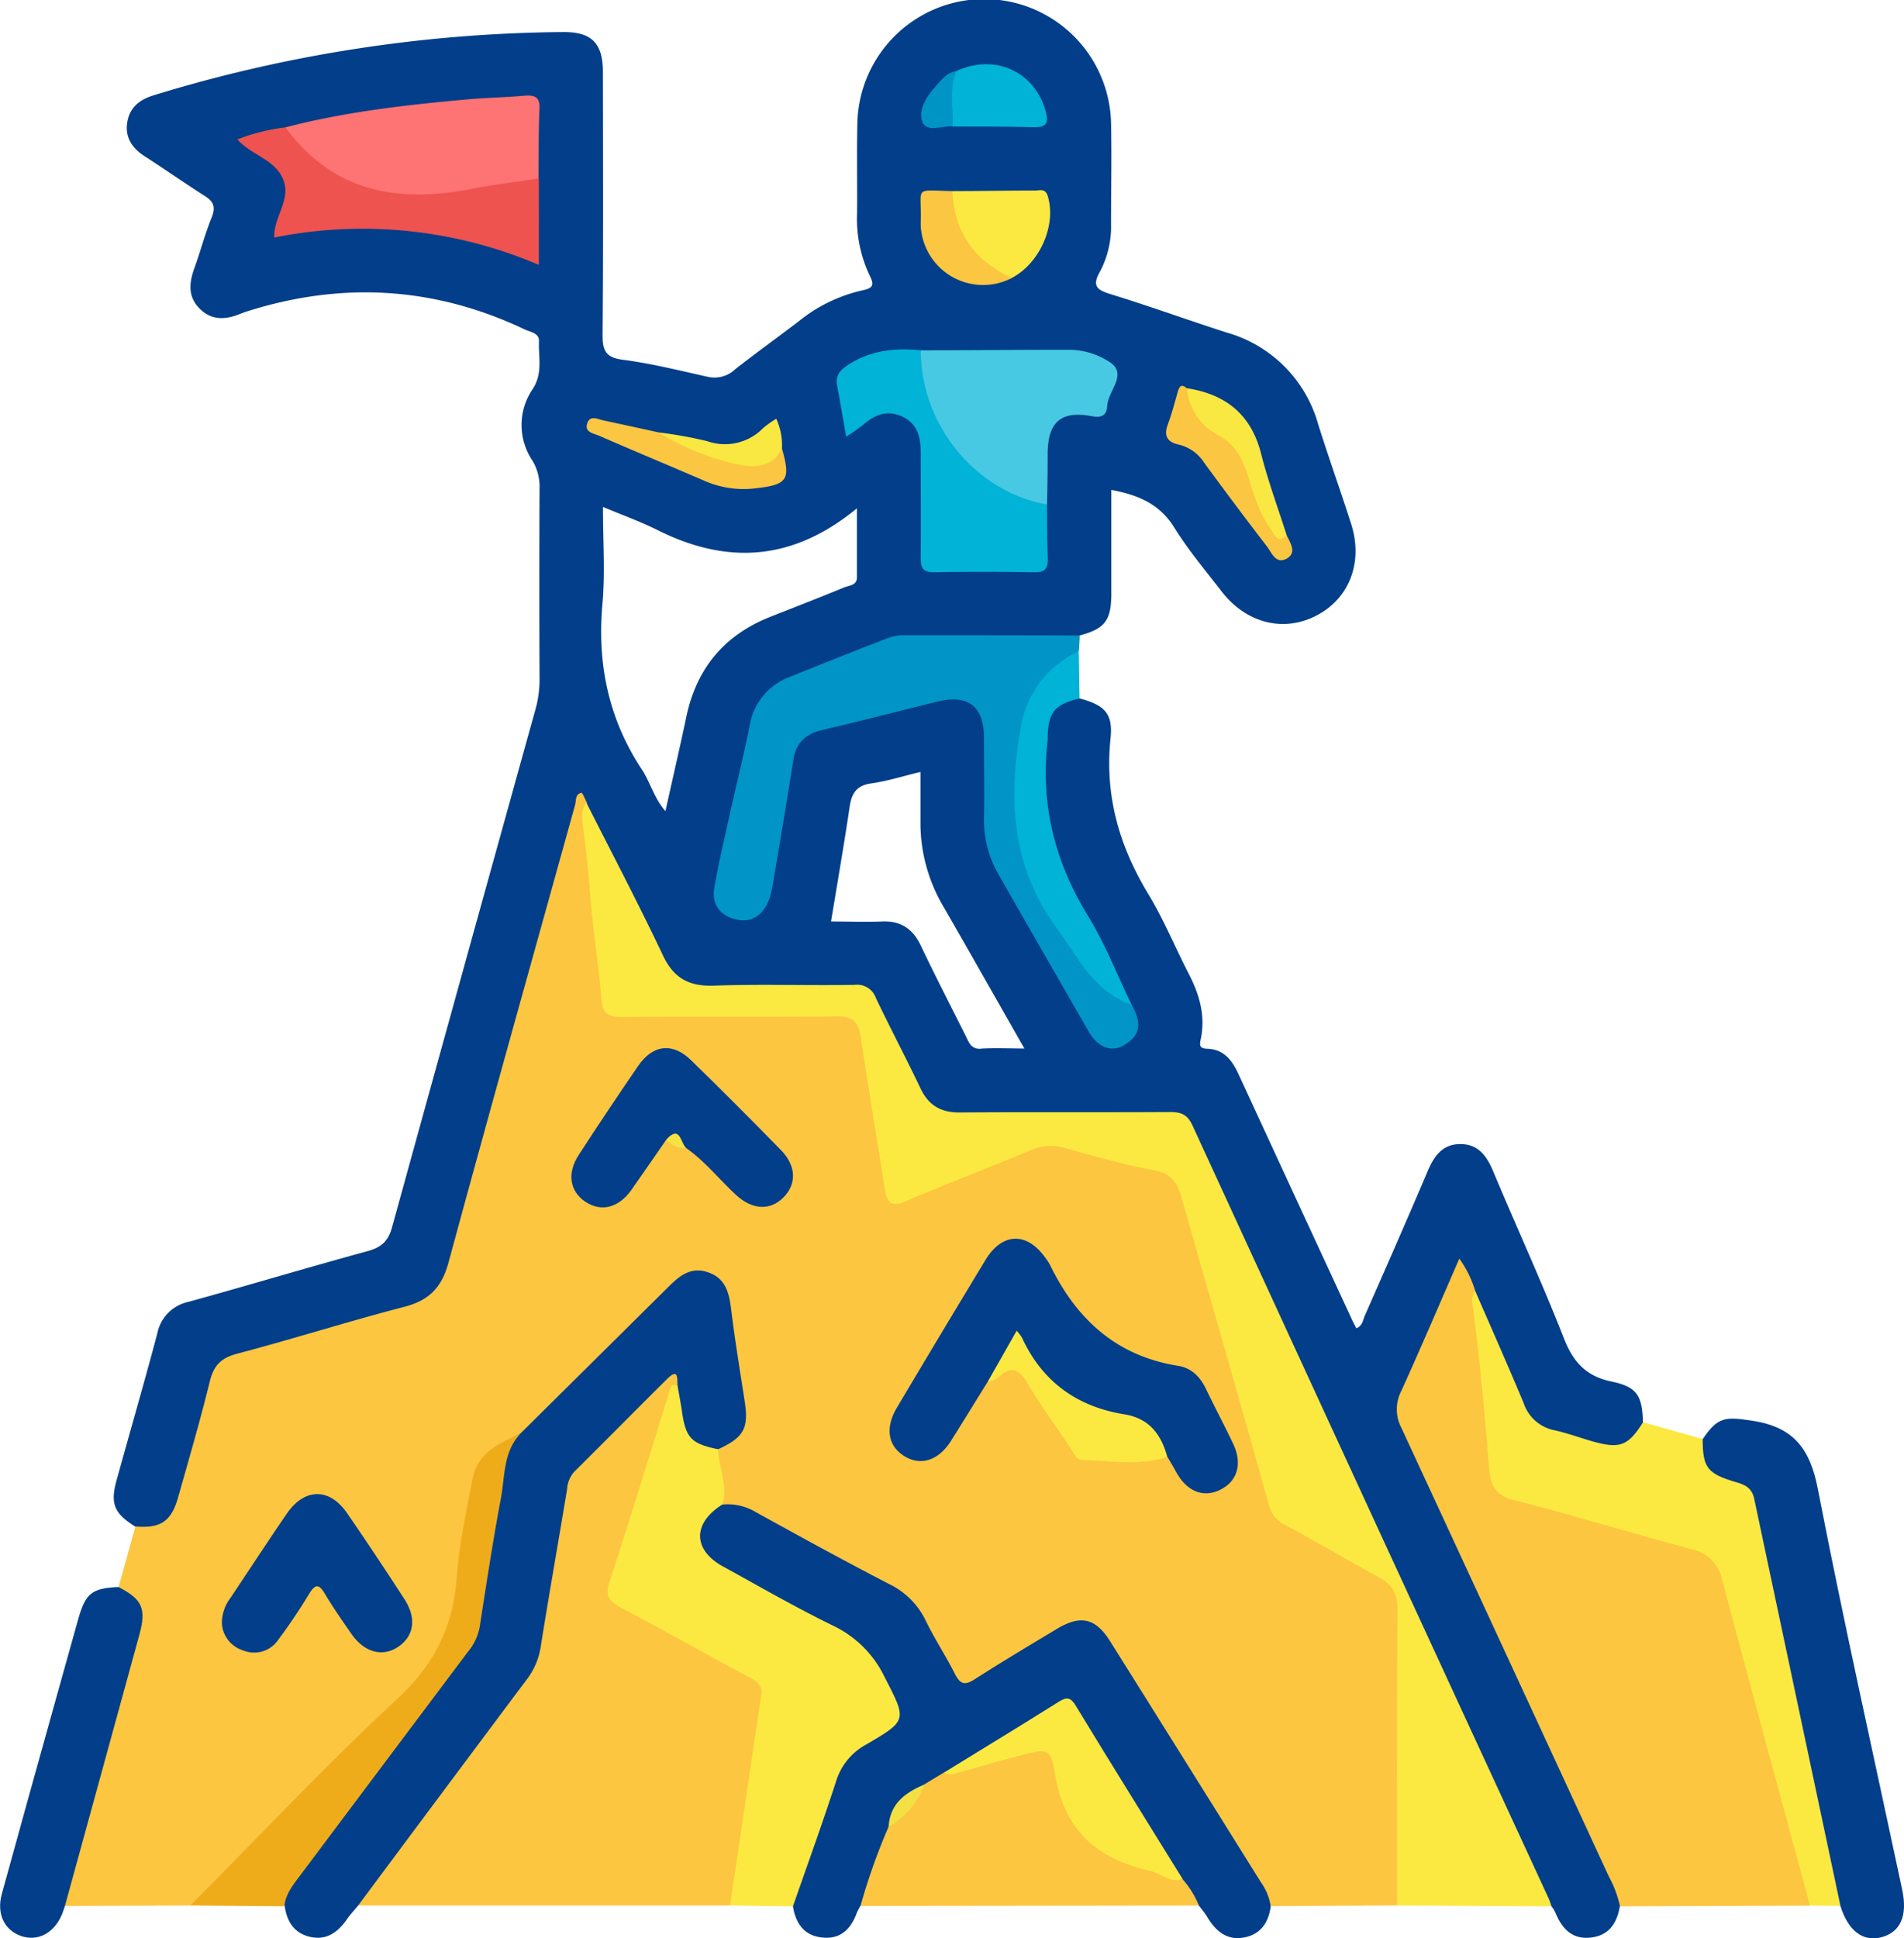 <svg xmlns="http://www.w3.org/2000/svg" viewBox="0 0 358.81 365.17"><defs><style>.cls-1{fill:#023e89;}.cls-2{fill:#fcc641;}.cls-3{fill:#fbe942;}.cls-4{fill:#0095c6;}.cls-5{fill:#eeac1b;}.cls-6{fill:#00b3d7;}.cls-7{fill:#48c9e3;}.cls-8{fill:#fe7373;}.cls-9{fill:#ee5350;}.cls-10{fill:#fbc641;}.cls-11{fill:#fae842;}.cls-12{fill:#f9e742;}.cls-13{fill:#0094c5;}.cls-14{fill:#f6e343;}.cls-15{fill:#f3e144;}</style></defs><g id="Layer_2" data-name="Layer 2"><g id="Layer_1-2" data-name="Layer 1"><path class="cls-1" d="M275.09,239.53a14.52,14.52,0,0,1,2.21,4.29c3,7.08,6.06,14.13,9.06,21.21.85,2,1.95,3.83,4.06,4.62a72.8,72.8,0,0,0,12.15,3.46c3.88.69,6.25-1.22,7.05-5.13-.14-5-1.1-6.69-5.84-7.67s-7.22-3.53-9-8c-4.16-10.65-8.94-21-13.37-31.59-1.2-2.84-2.73-5.12-6.1-5.17s-5,2.14-6.22,5c-3.89,9.15-7.89,18.25-11.9,27.35-.35.79-.4,1.89-1.59,2.35-.28-.54-.51-1-.71-1.39q-10.74-23.18-21.44-46.38c-1.22-2.67-2.76-4.78-5.94-4.89-1.46-.06-1.49-.61-1.22-1.86.91-4.35-.25-8.35-2.25-12.22-2.58-5-4.7-10.2-7.6-15-5.53-9.09-8.28-18.65-7.16-29.38.5-4.74-1.15-6.31-5.87-7.55-3.93-.71-6.61,1.48-6.92,6-.33,5,0,9.95-.14,14.92a18.67,18.67,0,0,0,2.21,9.3c4.67,9.2,9.33,18.41,13.83,27.71,1.25,2.38,1.43,4.7-1.24,6.12-2.86,1.53-4.31-.62-5.64-2.69-.27-.42-.54-.84-.78-1.28Q197,178,189.18,164.39a20.14,20.14,0,0,1-2.7-10.37c0-4.86.07-9.72,0-14.58-.12-7-3.63-9.73-10.43-8.13s-13.53,3.47-20.33,5c-4.3,1-6.69,3.38-7.41,7.76q-1.71,10.52-3.51,21a16.53,16.53,0,0,1-.85,3.63c-.88,2.12-2.27,3.79-4.77,3.3s-3.57-2.5-3.38-5.05a29.36,29.36,0,0,1,.72-4.05c1.9-8.52,3.85-17,5.66-25.55a11.61,11.61,0,0,1,7.55-9c4.87-1.92,9.74-3.85,14.57-5.87a23.19,23.19,0,0,1,9.45-1.81c8.22.09,16.45,0,24.68,0,1.72,0,3.52.26,5-.94,4.71-1.24,5.93-2.76,6-7.57,0-6.58,0-13.15,0-19.86,5.06.94,9.12,2.65,11.88,7.12,2.62,4.22,5.86,8.06,8.9,12,4.62,6,11.69,7.78,17.9,4.54s8.82-10.06,6.51-17.26c-2-6.27-4.24-12.48-6.21-18.77a24.94,24.94,0,0,0-17.15-17.25c-7.34-2.35-14.6-5-22-7.27-2.48-.77-3.53-1.49-2-4.18a18.11,18.11,0,0,0,2.12-9c0-6.36.13-12.72,0-19.08a23.91,23.91,0,0,0-47.81.22c-.12,5.61,0,11.22-.05,16.83a24.8,24.8,0,0,0,2.32,11.6c.88,1.78.88,2.46-1.35,2.91a29.24,29.24,0,0,0-12,5.85c-3.94,3-8,5.92-11.93,9A5.66,5.66,0,0,1,133.42,71c-5.35-1.18-10.68-2.53-16.1-3.23-3.35-.43-3.78-1.91-3.76-4.83.14-16.46.08-32.92.06-49.38,0-5.4-2.12-7.54-7.41-7.52A269.93,269.93,0,0,0,29,17.94c-2.61.79-4.51,2.22-5,5-.52,2.93.91,5,3.32,6.54,3.77,2.43,7.44,5,11.23,7.42,1.61,1,2.16,2,1.37,4-1.27,3.1-2.12,6.37-3.26,9.53-1,2.74-1.33,5.37.91,7.66s4.86,2.19,7.6,1.08q.69-.28,1.41-.51C64.44,53,81.91,54,98.89,62.07c1.06.5,2.75.67,2.68,2.22-.13,3,.77,6-1.18,9a12,12,0,0,0-.09,13.44A9.46,9.46,0,0,1,101.68,92q-.08,18,0,35.91a21.18,21.18,0,0,1-.81,5.88q-13.55,48.72-27,97.47c-.73,2.63-2.06,3.77-4.62,4.46-11.27,3.08-22.47,6.45-33.73,9.55a7.61,7.61,0,0,0-5.89,6c-2.45,9.25-5.13,18.45-7.68,27.69-1.2,4.38-.41,6.19,3.56,8.67,1.43,1.85,3.14,1.09,4.71.35,2.58-1.2,3.74-3.5,4.45-6.14,1.87-7,4-13.9,5.72-20.9a6.24,6.24,0,0,1,4.94-4.9c10.68-3,21.3-6.16,32-9.14,4.36-1.22,6.65-3.64,7.84-8q11.6-42.17,23.43-84.25c.24-.84-.35-2.36,1.37-2.47q7.31,14.07,14.21,28.4c2,4.23,5,6.14,9.7,6,8.48-.19,17,0,25.43-.09a5.44,5.44,0,0,1,5.59,3.43c2.29,4.85,4.92,9.54,7.11,14.43,2,4.44,5.12,6.26,10,6.18,12-.19,23.93,0,35.9-.12,3.43,0,5.41,1,6.92,4.22,8.57,18.42,17.05,36.87,25.58,55.31Q270.25,312.9,290,355.85c.57,1.23,1,2.57,2.35,3.25a9.06,9.06,0,0,1,.77,1.24c1.2,3,3.13,5.07,6.59,4.71s5-2.66,5.55-5.89c1-1.37.3-2.63-.28-3.87-6.08-13-11.94-26.07-18-39.06-6.52-14-12.59-28.25-19.61-42-3.22-6.3-3.45-11.73,0-17.81C270.44,251.17,272.17,245.27,275.09,239.53ZM129.35,135c-1.23,5.84-2.58,11.65-3.95,17.82-2.16-2.46-2.85-5.44-4.45-7.86-6.28-9.51-8.43-19.87-7.42-31.17.53-5.9.1-11.87.1-18.28,3.72,1.56,7.1,2.77,10.29,4.36,13.07,6.54,25.42,5.9,37.57-4.1,0,4.75,0,8.87,0,13,0,1.56-1.48,1.51-2.4,1.9-4.6,1.9-9.23,3.69-13.86,5.52C136.56,119.59,131.29,125.86,129.35,135Zm55.5,62.59c-1.86.11-2.25-1.19-2.85-2.39-2.83-5.67-5.74-11.3-8.45-17-1.51-3.19-3.76-4.74-7.33-4.59-3.1.13-6.21,0-9.61,0,1.23-7.46,2.46-14.56,3.52-21.69.38-2.49,1.31-3.92,4-4.31,3.05-.43,6-1.38,9.33-2.17v9.93a31,31,0,0,0,4.42,15.59c5,8.69,9.94,17.42,15.17,26.59C190,197.53,187.41,197.41,184.85,197.57Z"/><path class="cls-2" d="M25.52,287.59c4.7.39,6.71-.91,8-5.33,2.06-7.3,4.2-14.57,6-21.93.73-3,2.06-4.47,5.14-5.28,10.57-2.78,21-6.11,31.57-8.85,4.64-1.21,7-3.64,8.28-8.29,7.81-28.77,15.87-57.47,23.85-86.2.24-.87,0-2.1,1.21-2.35.2,0,.66,1.16,1,1.79,1.42,11.49,2.49,23,3.56,34.55.39,4.26,1,4.75,5.4,4.76,12.35,0,24.69,0,37,0,5.29,0,6,.64,6.89,5.75,1.5,8.72,3,17.45,4.33,26.2.42,2.72,1.37,3.33,3.94,2.25,7.13-3,14.36-5.72,21.51-8.67a12.44,12.44,0,0,1,8.37-.62c4.93,1.35,9.88,2.66,14.89,3.67,4.18.84,6.37,3.11,7.51,7.21,4.89,17.66,10.12,35.23,15,52.91,1.14,4.14,3,7.1,7,9,4.8,2.36,9.29,5.34,14,7.87a7.71,7.71,0,0,1,4.5,7.49c-.08,17.08,0,34.16-.05,51.24,0,1.49.1,3-1.07,4.23l-23.82.13c-6.25-9.59-12.16-19.39-18.26-29.07-4.31-6.85-8.56-13.75-13-20.55-2.28-3.5-4.58-4.11-8.21-2.07-4.89,2.75-9.54,5.89-14.38,8.74-3.95,2.33-4.77,2.09-7.16-1.72-1.92-3.06-3.54-6.3-5.28-9.45a13.19,13.19,0,0,0-5.45-5.4c-7.54-4.12-15.25-7.94-22.61-12.39-2.92-1.76-6.25-2.29-9.28-3.69-.51-3.39-1.21-6.76-1-10.22a4.66,4.66,0,0,1,2.07-2.07,5.72,5.72,0,0,0,2.59-6.14c-1-6.51-1.74-13-2.88-19.54-.93-5.27-5.27-6.8-9.25-3.09-5.36,5-10.34,10.39-15.63,15.47-4.47,4.3-8.38,9.19-13.46,12.85-5.27,2.35-8.4,6-9,12.11-.8,7.92-2.58,15.74-3.77,23.63a13.86,13.86,0,0,1-4.17,8.1q-20.83,20.7-41.55,41.51A11.37,11.37,0,0,1,35.87,359l-23.63.09c-1.24-1.57-.26-3.14.15-4.61C16.32,340.32,20,326.09,24.27,312c1.46-4.85,2.1-9.14-1.93-13Z"/><path class="cls-2" d="M305.29,359.16a21,21,0,0,0-2.08-5.57q-19.54-42.31-39.13-84.6a7.5,7.5,0,0,1,0-6.94c3.7-8.14,7.2-16.37,10.93-24.92a20.53,20.53,0,0,1,3,6.11c2,10.88,2.64,21.93,3.72,32.93.31,3.13,1.8,4.82,4.92,5.66,10.58,2.87,21.05,6.14,31.65,8.93,4.27,1.13,6.4,3.52,7.51,7.72,4.91,18.67,10,37.29,15.15,55.9.42,1.5,1.25,3.06.17,4.65Z"/><path class="cls-3" d="M263.27,359c0-18.57-.07-37.14.09-55.71,0-2.89-.86-4.65-3.3-6-6-3.3-11.88-6.75-17.88-10a5.51,5.51,0,0,1-3.06-3.79c-5.4-19.35-11-38.66-16.49-58-.77-2.71-1.95-4.44-5.11-5-5.72-1.07-11.34-2.69-17-4.26a9.4,9.4,0,0,0-6.44.54c-7.81,3.23-15.7,6.25-23.47,9.56-2.72,1.16-3.49.11-3.86-2.28-1.5-9.53-3.09-19-4.52-28.58-.41-2.74-1.34-4-4.49-4-13.46.19-26.93,0-40.39.14-2.54,0-3.81-.47-4-3.31-.47-5.91-1.43-11.78-1.94-17.69-.39-4.69-.81-9.36-1.43-14-.23-1.76-.7-3.72.51-5.42,4.82,9.54,9.8,19,14.38,28.67,2,4.33,4.87,6,9.65,5.83,8.83-.32,17.69,0,26.54-.15a3.74,3.74,0,0,1,4,2.47c2.72,5.72,5.7,11.33,8.42,17.06,1.53,3.2,3.85,4.54,7.4,4.51,13.21-.1,26.42,0,39.63-.08,2.11,0,3.28.49,4.23,2.56q33.51,72.89,67.15,145.7a12.64,12.64,0,0,1,.48,1.39Z"/><path class="cls-2" d="M137.57,359l-70.08,0c-.64-2.08,1.06-3.18,2-4.48,9.21-12.38,18.41-24.76,27.78-37a20.73,20.73,0,0,0,4.13-9.8c1.37-9,3-17.92,4.44-26.88a7.6,7.6,0,0,1,1.91-4.35q8.23-8.4,16.64-16.62c.79-.78,1.7-1.66,2.93-1.27s1.15,1.45.8,2.48c-2.13,4-3.17,8.36-4.5,12.61q-3.54,11.4-7.21,22.75c-1,3.06-.39,4.76,2.49,6.3,7.23,3.87,14.46,7.74,21.65,11.69,3.07,1.69,4,3.81,3.45,7.32-1.69,11.05-3.25,22.13-4.77,33.21A5.94,5.94,0,0,1,137.57,359Z"/><path class="cls-1" d="M136.12,283.46a10.34,10.34,0,0,1,6.39,1.47c8.26,4.57,16.55,9.1,24.92,13.45a14.79,14.79,0,0,1,7,6.9c1.67,3.46,3.81,6.69,5.54,10.13,1,1.92,1.84,2.15,3.66,1,5.13-3.28,10.35-6.41,15.57-9.54,4.47-2.67,7.27-2,10,2.34q14.26,22.73,28.48,45.51a10.44,10.44,0,0,1,1.79,4.45c-.42,3.1-1.95,5.34-5.16,5.88s-5.29-1.32-6.83-3.93c-.43-.72-1-1.37-1.49-2.05-1.92-1.13-2.56-3.23-3.77-4.9-6.61-10.09-12.89-20.39-19.21-30.66-1.4-2.27-2.45-2.47-4.63-1.1-6.54,4.08-13.19,8-19.76,12-1.34.77-2.63,1.63-4,2.38a10.77,10.77,0,0,0-6.59,7.88c-2,4.8-2.78,10.07-5.87,14.4a10.54,10.54,0,0,0-.68,1.28c-1.08,3-3,5-6.36,4.7-3.51-.28-5.18-2.61-5.69-5.91-.94-1.33-.38-2.65.09-3.93,2.5-6.79,5-13.57,7.26-20.44,1.43-4.35,5-6.35,8.54-8.46,4.37-2.59,3.86-2.67,2.11-7.23-3.4-8.92-11.22-12.22-18.69-16.12-4.42-2.31-8.75-4.77-13.17-7.09a7.18,7.18,0,0,1-3.85-8.81C132.36,285,133.38,283.12,136.12,283.46Z"/><path class="cls-1" d="M127.69,261.09c-.09-1.36.23-3.48-2-1.26-5.84,5.8-11.62,11.65-17.47,17.45a5.45,5.45,0,0,0-1.36,3.35c-1.65,9.95-3.41,19.88-5,29.85a13.31,13.31,0,0,1-2.64,6q-15.9,21.24-31.73,42.53c-.71.86-1.48,1.67-2.11,2.58-1.67,2.41-3.78,4-6.85,3.34s-4.46-2.87-4.88-5.83c-1.34-2.6.63-4.23,1.91-5.94,9.81-13.18,19.59-26.37,29.59-39.4a25.08,25.08,0,0,0,5.09-12.16c1.26-8.74,2.81-17.43,4.33-26.13.41-2.35,1.27-4.28,3.5-5.39q13.75-13.62,27.52-27.26c2.18-2.18,4.34-4.27,7.76-3.14s4.05,3.9,4.44,7.05c.71,5.79,1.66,11.55,2.55,17.31.78,5.05-.18,6.8-5,9-3.12,1.35-5.07-.55-6.39-2.78C127.31,267.5,126.5,264.36,127.69,261.09Z"/><path class="cls-3" d="M127.69,261.09c.27,1.58.58,3.15.81,4.74.74,5.1,1.72,6.16,6.84,7.22.07,3.49,1.95,6.83.78,10.41-5.63,3.52-5.58,8.54.15,11.68,6.85,3.76,13.63,7.68,20.64,11.1a20.61,20.61,0,0,1,9.75,9.63c4.21,8.22,4.44,8.2-3.42,12.8a11.83,11.83,0,0,0-5.69,6.95c-2.55,7.89-5.39,15.7-8.12,23.54L137.57,359c2-13.2,3.89-26.4,5.89-39.6.29-1.92-.85-2.62-2.24-3.38-8.1-4.37-16.14-8.84-24.25-13.16-2.06-1.1-3-2.15-2.14-4.67,3.94-12.17,7.71-24.39,11.5-36.6C126.61,260.69,127.09,260.88,127.69,261.09Z"/><path class="cls-4" d="M213.25,189.29c2,3.56,1.64,5.73-1.34,7.58-2.36,1.47-5,.54-6.75-2.53q-8.49-14.72-16.92-29.47a20.29,20.29,0,0,1-2.8-10.69c.09-5,0-10,0-15,0-6.11-2.91-8.4-8.77-7-7.23,1.78-14.45,3.66-21.71,5.35-3.18.75-5,2.46-5.47,5.73-1.18,7.6-2.48,15.18-3.75,22.77a21.22,21.22,0,0,1-.74,3.27c-1,2.79-3,4.53-5.93,4s-5-2.55-4.48-5.87c.7-4.28,1.72-8.51,2.65-12.75,1.31-5.94,2.81-11.85,4-17.82a11.88,11.88,0,0,1,7.66-9.35q9.17-3.72,18.39-7.28a8.25,8.25,0,0,1,2.9-.55c11.09,0,22.19,0,33.28.05,0,1-.1,1.93-.16,2.9-3,3.38-6.79,6.18-8.6,10.6a18.38,18.38,0,0,0-1.64,4.92c-1.27,11.72-1.94,23.31,5.55,33.62,2,2.7,3.59,5.67,5.27,8.55C206.16,184.3,210.27,186.18,213.25,189.29Z"/><path class="cls-3" d="M341.09,359c-5.53-20.43-11.1-40.85-16.53-61.3a7.42,7.42,0,0,0-5.87-5.85c-11.24-3-22.38-6.42-33.65-9.3-3.9-1-4.25-3.73-4.48-6.61-.79-10-1.73-19.93-3-29.86a3.65,3.65,0,0,1,.43-2.87c3.06,7,6.18,14.05,9.14,21.13a7.69,7.69,0,0,0,5.82,5.13c2.41.52,4.75,1.4,7.13,2.08,5.18,1.47,6.75.87,9.56-3.61l11.24,3.17c1.29,4,3.67,6.79,8,7.86,2.19.55,2.54,2.86,3,4.84,3.55,16.19,7,32.41,10.44,48.63,1.54,7.19,3.16,14.36,4.62,21.57.34,1.67,1,3.39-.05,5.07Z"/><path class="cls-1" d="M346.84,359.11q-8.14-38.33-16.24-76.66c-.45-2.17-1.77-2.72-3.49-3.22-5.37-1.58-6.23-2.72-6.24-8.09,2.88-4.24,4.23-4.26,9.41-3.46,7.68,1.17,10.83,5.25,12.29,12.82,4.89,25.25,10.55,50.36,15.9,75.52,1.06,5-.35,8.06-4.05,9C351,365.83,348.28,363.73,346.84,359.11Z"/><path class="cls-2" d="M162.16,359.09a115.33,115.33,0,0,1,5.3-14.94c2-2.85,4.57-5.26,6.78-8l3.77-2.28c5.33-1.64,10.69-3.16,16-4.75,2.73-.82,4.25,0,5.12,2.58,1.23,3.66,2.52,7.29,3.63,11a7.44,7.44,0,0,0,4.88,5.16c5.09,2,10.19,3.92,15.19,6.15a17.83,17.83,0,0,1,3.11,5Z"/><path class="cls-1" d="M22.34,299c4.48,2.32,5.27,4.08,3.92,9q-7,25.51-14,51c-.2.58-.37,1.18-.61,1.74-1.5,3.52-4.58,5.1-7.71,4s-4.62-4.19-3.6-7.9q5.18-18.82,10.44-37.62,2-7.17,4-14.32C16.15,300.15,17.36,299.21,22.34,299Z"/><path class="cls-5" d="M98.07,270.13c-3.29,3.45-2.89,8.07-3.69,12.24-1.52,8.05-2.73,16.15-4,24.24a10.11,10.11,0,0,1-2.22,4.62q-16,21.31-32,42.65c-1.2,1.6-2.37,3.19-2.57,5.27L35.87,359c13-13.06,25.6-26.51,39.07-39,6.94-6.44,10.46-13.56,11.13-22.78.46-6.26,1.81-12.47,3-18.65C90,273.68,94.09,271.9,98.07,270.13Z"/><path class="cls-6" d="M213.25,189.29c-7.18-2.47-10.11-9-14.19-14.54-8.43-11.51-9.09-24.35-6.72-37.55a19.19,19.19,0,0,1,10.95-14.51l.15,8.9c-4.7,1.11-5.95,2.66-6,7.42a2.41,2.41,0,0,1,0,.38c-1.42,12,1.28,22.94,7.64,33.25C208.3,177.88,210.55,183.72,213.25,189.29Z"/><path class="cls-7" d="M173.52,66c9.19,0,18.39-.11,27.59-.09a13.83,13.83,0,0,1,8.41,2.59c2.78,2.26-.73,5.24-.87,8-.08,1.58-.89,2.29-2.77,1.93-5.87-1.12-8.38,1-8.45,6.93q0,4.84-.11,9.69c-1.27,1.12-2.61.51-3.86,0-11.74-4.43-18.58-12.9-20.69-25.23C172.54,68.45,172.4,67.07,173.52,66Z"/><path class="cls-6" d="M173.52,66c0,14.07,10.33,26.68,23.8,29.05,0,3.36,0,6.72.13,10.08.07,1.81-.39,2.73-2.46,2.69-6.34-.1-12.69-.12-19,0-2.44,0-2.49-1.27-2.48-3,.05-6.47,0-12.94,0-19.41,0-2.93-.49-5.47-3.4-6.88s-5.27-.38-7.5,1.55a38.26,38.26,0,0,1-3.15,2.19c-.61-3.46-1.13-6.56-1.71-9.65-.32-1.73.44-2.77,1.82-3.69C163.85,66,168.58,65.5,173.52,66Z"/><path class="cls-8" d="M53.79,24C65,21.07,76.51,19.77,88,18.73c3.6-.32,7.21-.38,10.81-.7,2-.17,3,.27,2.85,2.55-.19,4.35-.13,8.72-.17,13.07-.27.26-.53.61-.87.69-11.42,2.36-22.82,5.73-34.41.91a27.84,27.84,0,0,1-11.38-8.2C54.19,26.2,53.45,25.27,53.79,24Z"/><path class="cls-9" d="M53.79,24c8.91,12.13,21.1,14.32,35,11.61,4.22-.83,8.5-1.33,12.76-2V49.91a84.44,84.44,0,0,0-49.86-5.16c-.19-3.94,3.38-7.23,1.58-11.16-1.67-3.67-5.93-4.35-8.53-7.33A36.59,36.59,0,0,1,53.79,24Z"/><path class="cls-3" d="M179.48,36c5.2,0,10.4-.11,15.59-.1.86,0,1.9-.46,2.37,1,1.68,5.4-1.41,12.65-6.73,15.44-1.48.74-2.65-.13-3.71-.89A19.65,19.65,0,0,1,179,39.87C178.63,38.52,178.39,37.18,179.48,36Z"/><path class="cls-6" d="M180.2,13.41c7.14-3.38,14.71,0,16.82,7.4.63,2.21.35,3.23-2.24,3.16-5.08-.15-10.18-.1-15.27-.13C177.93,20.24,177.28,16.71,180.2,13.41Z"/><path class="cls-10" d="M147.36,84.49c1.65,5.84,1.07,6.81-4.74,7.48a18.36,18.36,0,0,1-9.51-1.23c-6.74-2.91-13.51-5.73-20.23-8.65-1-.44-2.81-.62-2.19-2.39.53-1.49,1.87-.75,2.92-.52q5.25,1.13,10.51,2.29c4.19,1.46,8.42,2.81,12.56,4.45C140.43,87.4,144,86.44,147.36,84.49Z"/><path class="cls-10" d="M242.47,100.83c.73,1.53,2,3.35-.08,4.47-2,1-2.72-1.16-3.63-2.34q-6-7.81-11.82-15.76a7.85,7.85,0,0,0-4.69-3.41c-2.34-.49-3-1.69-2.13-3.94.73-2,1.25-4,1.82-6,.3-1.07.72-1.6,1.74-.67A23.24,23.24,0,0,0,232.43,83c2.18,1.37,2.84,4,3.64,6.39a44.59,44.59,0,0,0,3.52,8.65C240.27,99.23,241,100.46,242.47,100.83Z"/><path class="cls-10" d="M179.48,36c.34,7.79,4.2,13.16,11.23,16.36a11.77,11.77,0,0,1-17.2-9.82c0-.24,0-.49,0-.74C173.72,35,172,35.86,179.48,36Z"/><path class="cls-11" d="M242.47,100.83c-1.79,1.73-2.34-.24-3-1.14-2.28-3.15-3.29-6.89-4.44-10.52-1-3.09-2.51-5.6-5.41-7.17a11,11,0,0,1-5.94-8.85c7.36,1.12,12.15,5,14,12.43C239,90.74,240.86,95.76,242.47,100.83Z"/><path class="cls-12" d="M147.36,84.49c-2,4-6,3.6-9.05,2.85a47,47,0,0,1-14.19-5.87,81.47,81.47,0,0,1,9.13,1.64,10.08,10.08,0,0,0,10.6-2.49,19.59,19.59,0,0,1,2.44-1.72A12,12,0,0,1,147.36,84.49Z"/><path class="cls-13" d="M180.2,13.41c-1.39,3.4-.48,7-.69,10.43-1.95-.24-4.78,1.26-5.66-.84s.66-4.72,2.34-6.58C177.31,15.18,178.32,13.68,180.2,13.41Z"/><path class="cls-1" d="M186.11,260.37c-2.29,3.68-4.56,7.38-6.87,11.06s-5.66,4.83-8.78,2.93-3.71-5.33-1.45-9.13q8.31-14,16.72-27.87c3.15-5.19,7.81-5.29,11.27-.38a10.42,10.42,0,0,1,.83,1.25c5,10.29,12.53,17.25,24.19,19.1,2.51.39,4.16,2.07,5.25,4.36,1.67,3.48,3.49,6.88,5.14,10.37,1.76,3.74.78,7-2.44,8.61s-6.31.31-8.32-3.33c-.54-1-1.1-1.92-1.65-2.87-.24-.08-.56-.17-.63-.37-1.94-5.06-6.34-6.75-11-7.69a20.23,20.23,0,0,1-15-11.57,4.82,4.82,0,0,0-1.56-1.94C189.46,255,188.8,258.52,186.11,260.37Z"/><path class="cls-1" d="M125.56,214.71c-2.19,3.16-4.35,6.33-6.57,9.47-2.4,3.39-5.68,4.21-8.65,2.25s-3.54-5.37-1.28-8.84q5.49-8.44,11.19-16.75c2.78-4.06,6.52-4.49,10-1.07,5.71,5.55,11.33,11.2,16.9,16.89,2.93,3,3,6.4.5,8.93s-5.87,2.37-8.94-.45-5.86-6.39-9.45-8.88C128.13,215.56,127.13,214.44,125.56,214.71Z"/><path class="cls-1" d="M41.82,306a7.79,7.79,0,0,1,1.6-4.93c3.53-5.28,7-10.6,10.59-15.84,3.37-4.93,8.09-5,11.43-.1q5.5,8,10.78,16.17c2.3,3.53,1.82,6.87-1.09,8.9s-6.4,1.24-8.91-2.38c-1.7-2.45-3.42-4.91-4.95-7.47-1.08-1.79-1.74-2.13-3-.09a103.36,103.36,0,0,1-5.83,8.67,5.47,5.47,0,0,1-6.66,2A5.69,5.69,0,0,1,41.82,306Z"/><path class="cls-3" d="M186.11,260.37l5.48-9.66a8.91,8.91,0,0,1,1,1.31c3.83,8.29,10.36,13,19.29,14.44,4.67.75,6.94,3.77,8.09,8-5.29,1.79-10.7.73-16.06.6-1.09,0-1.62-1.39-2.24-2.33-2.66-4-5.56-7.91-8-12.07-1.65-2.85-3.16-3.38-5.61-1.11A6.09,6.09,0,0,1,186.11,260.37Z"/><path class="cls-14" d="M125.56,214.71c2.65-2.89,2.66.63,3.74,1.55A4.41,4.41,0,0,1,125.56,214.71Z"/><path class="cls-3" d="M222.86,354c-2.41.89-4.1-1.09-6.16-1.54-9.93-2.2-16.23-7.66-17.87-18.25-.76-4.87-1.44-4.8-6.25-3.54-4.07,1.06-8.12,2.19-12.16,3.35-.86.24-1.64.62-2.41-.13,7.19-4.43,14.41-8.81,21.56-13.3,1.49-.93,2.2-.79,3.15.76C209.37,332.29,216.13,343.14,222.86,354Z"/><path class="cls-15" d="M174.24,336.19a15.78,15.78,0,0,1-6.78,8C167.7,339.78,170.65,337.71,174.24,336.19Z"/></g></g></svg>